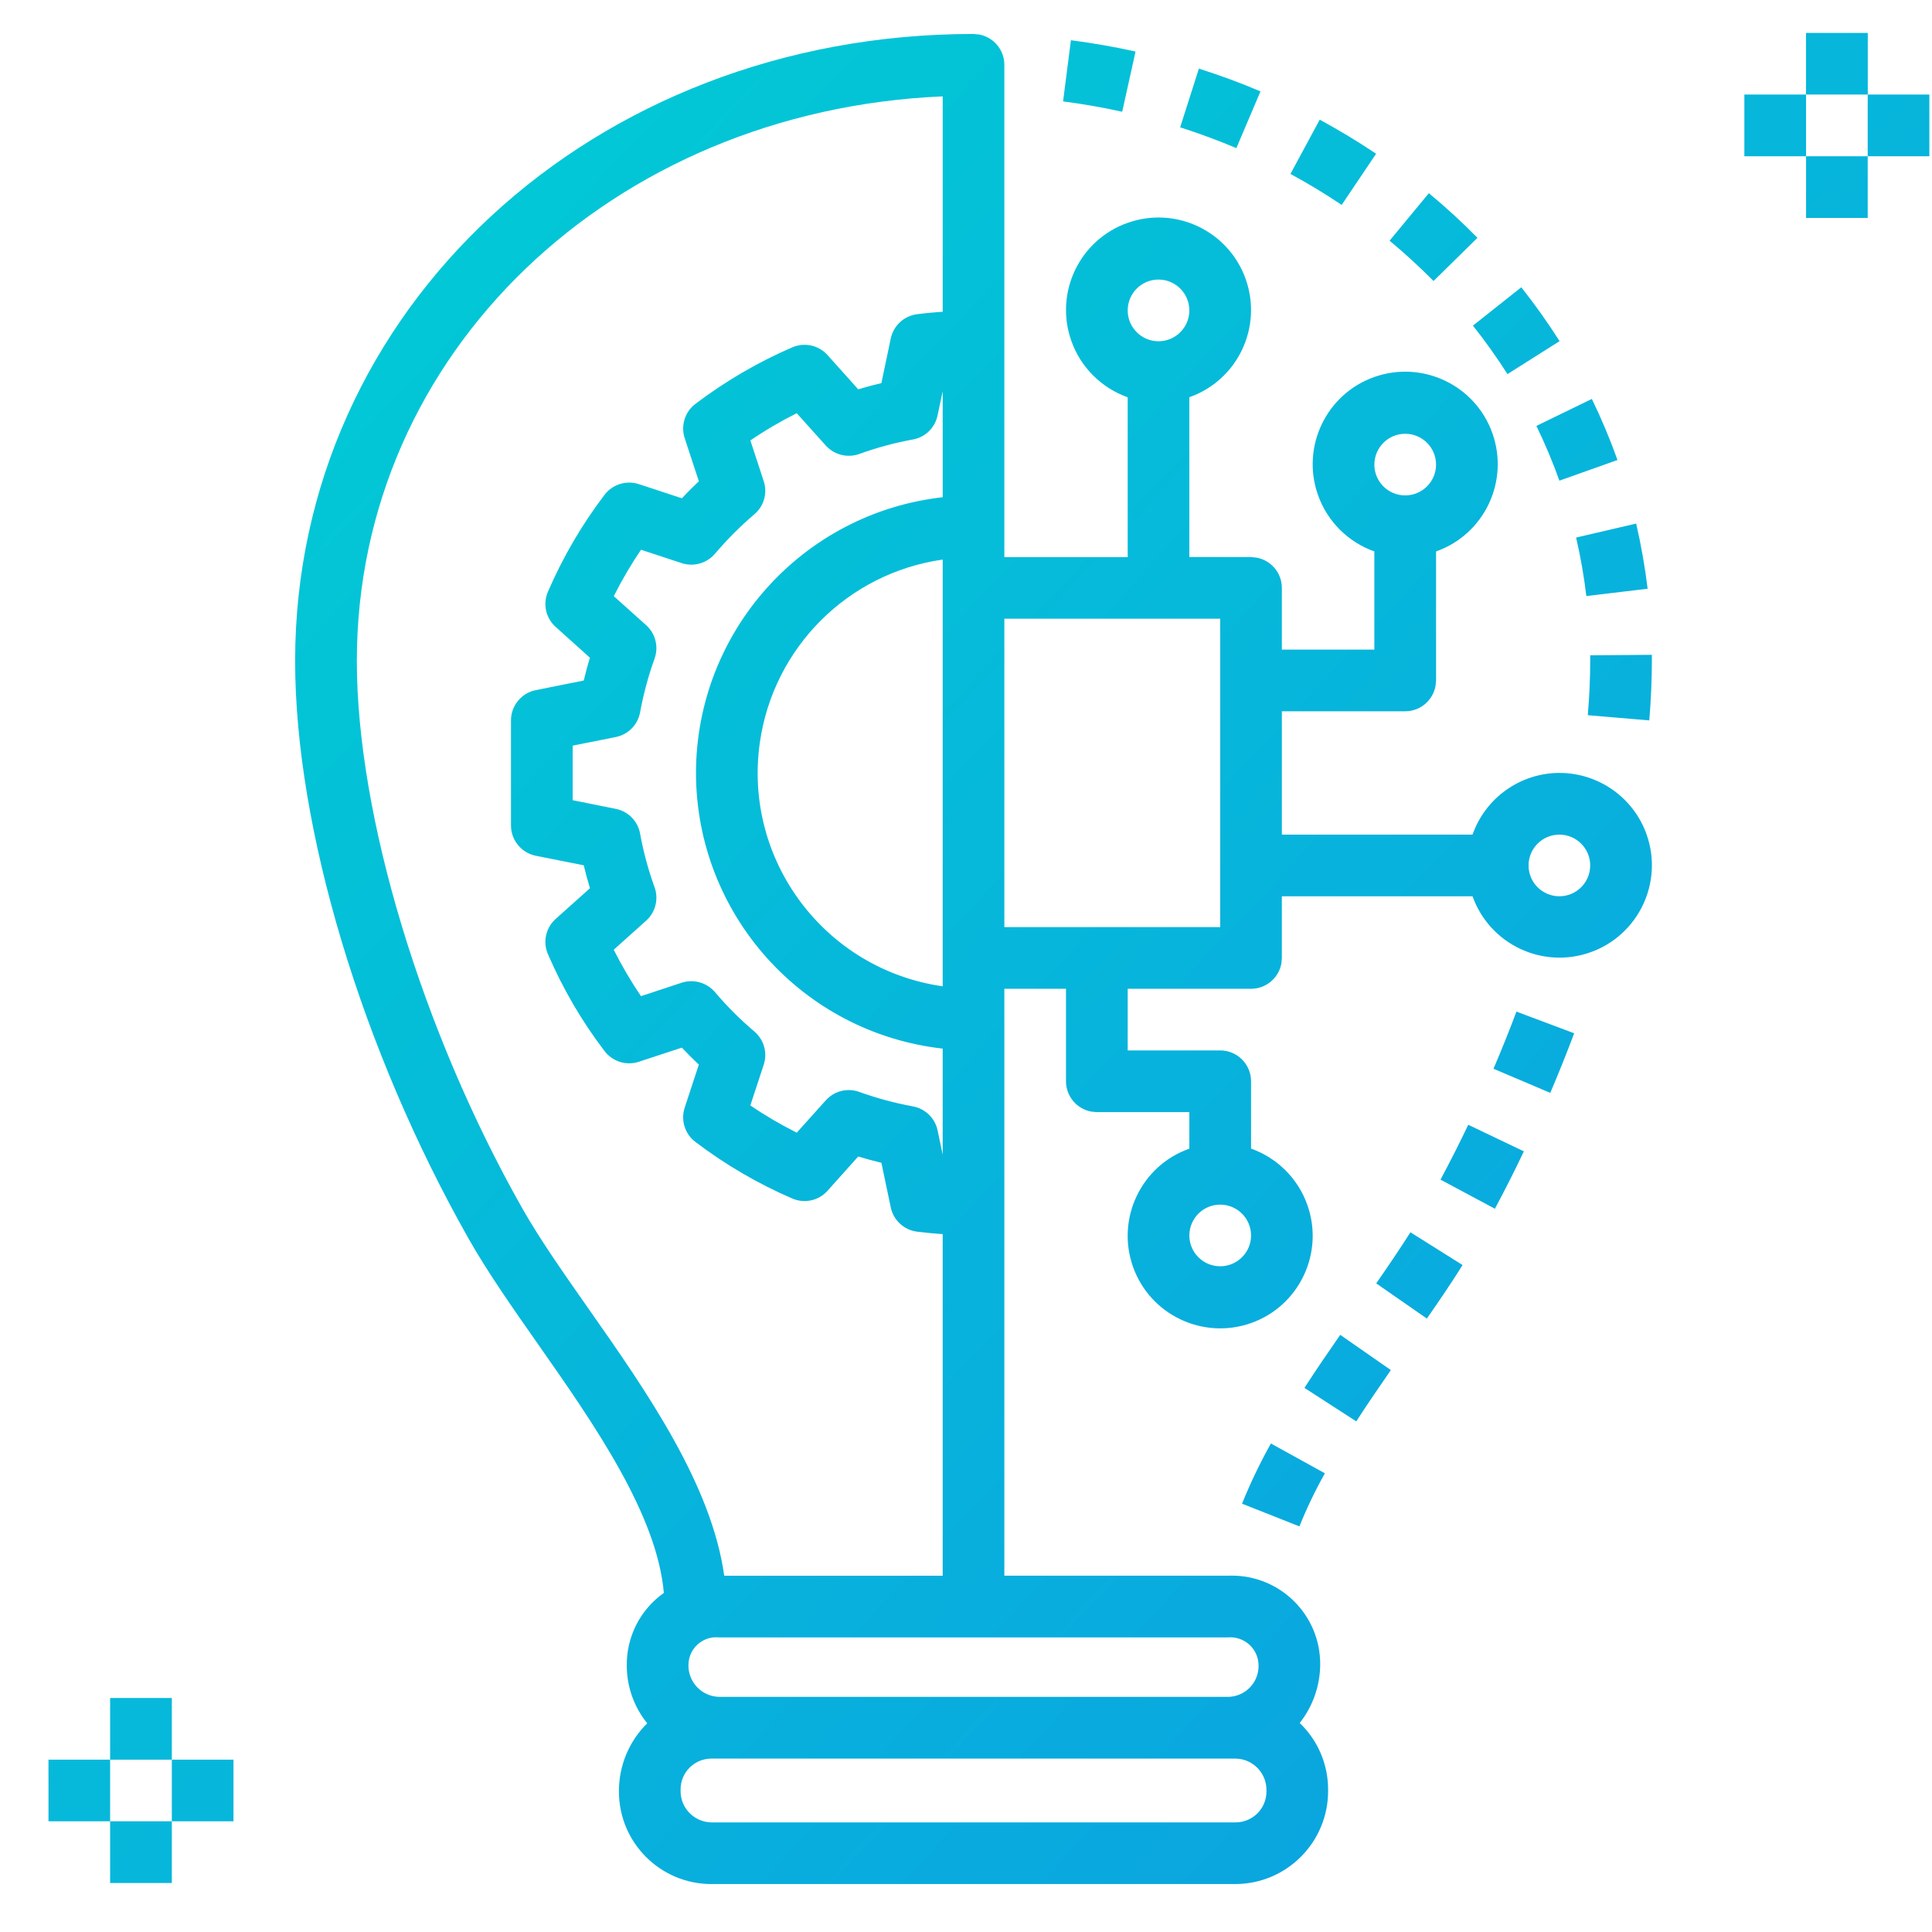 <svg xmlns="http://www.w3.org/2000/svg" width="33" height="33" viewBox="0 0 33 33">
    <defs>
        <linearGradient id="prefix__a" x1="100%" x2="0%" y1="98.431%" y2="1.569%">
            <stop offset="0%" stop-color="#0C9EE2"/>
            <stop offset="100%" stop-color="#00D0D3"/>
        </linearGradient>
    </defs>
    <path fill="url(#prefix__a)" d="M37.29.019l.095.008c.246.045.432.26.432.518v8.409h2.107v-2.73c-.45-.16-.804-.514-.963-.964-.291-.823.14-1.726.963-2.016.823-.291 1.725.14 2.016.963.291.823-.14 1.725-.963 2.016v2.73h1.054l.094.01c.246.044.432.259.432.517v1.054h1.58V8.857c-.45-.16-.804-.514-.963-.964-.29-.822.14-1.725.963-2.016.823-.29 1.726.14 2.017.963.29.823-.14 1.726-.963 2.017v2.203l-.009.095c-.045.246-.26.432-.518.432h-2.107v2.107h3.257c.222-.63.816-1.052 1.483-1.054.668 0 1.265.419 1.489 1.048.292.82-.136 1.723-.956 2.015-.821.293-1.723-.135-2.016-.956h-3.257V15.8l-.008.095c-.045.246-.26.432-.518.432h-2.107v1.053h1.58c.29 0 .527.236.527.527v1.15c.45.16.803.514.962.963.291.823-.14 1.726-.962 2.017-.823.29-1.726-.14-2.017-.963-.29-.823.14-1.726.963-2.016v-.624h-1.58l-.095-.009c-.245-.044-.432-.26-.432-.518v-1.58h-1.053v10.025h3.815l.067-.001c.834-.002 1.512.673 1.513 1.507 0 .367-.123.722-.35 1.01.31.296.485.706.485 1.134v.017c.006.879-.702 1.595-1.58 1.6h-8.953c-.873 0-1.58-.707-1.58-1.58-.003-.438.171-.858.483-1.166-.224-.276-.347-.621-.349-.977-.009-.496.228-.964.633-1.25-.116-1.334-1.18-2.867-2.136-4.23-.452-.645-.879-1.254-1.206-1.833-1.823-3.226-2.956-7.003-2.956-9.855 0-6.005 5.09-10.71 11.587-10.71zM23.597 30.547v1.054h-1.054v-1.054h1.054zm18.17-1.071h-8.953c-.291 0-.527.236-.527.526v.019c-.006.296.23.54.527.545h8.953c.29 0 .527-.236.527-.527v-.018c.005-.296-.23-.54-.527-.545zm-19.224.018v1.053H21.49v-1.053h1.053zm2.107 0v1.053h-1.053v-1.053h1.053zm-1.053-1.053v1.053h-1.054v-1.053h1.054zm9.32-1.037c-.262-.012-.484.192-.495.454l-.001.019c-.005.296.231.54.527.545h8.684c.291 0 .527-.236.527-.526 0-.018 0-.036-.002-.054-.024-.265-.26-.46-.525-.436h-8.684l-.03-.002zm3.847-26.32c-5.653.243-10.007 4.391-10.007 9.644 0 2.64 1.106 6.306 2.819 9.337.302.535.715 1.123 1.152 1.746.989 1.41 2.088 2.99 2.304 4.542h3.732v-5.835c-.14-.01-.283-.023-.436-.042-.223-.027-.405-.194-.451-.414l-.16-.763c-.133-.031-.264-.067-.396-.107l-.525.586c-.15.168-.391.221-.598.133-.59-.254-1.147-.58-1.658-.968-.18-.136-.253-.371-.183-.585l.242-.736c-.1-.093-.196-.19-.29-.29l-.736.242c-.214.07-.449-.004-.585-.183-.39-.511-.714-1.068-.968-1.658-.089-.207-.035-.448.133-.599l.586-.524c-.04-.13-.075-.261-.106-.392l-.82-.163c-.245-.05-.423-.266-.423-.517v-1.796c0-.25.178-.467.424-.516l.819-.164c.03-.13.066-.26.105-.39l-.585-.526c-.168-.15-.222-.39-.133-.598.254-.59.58-1.147.968-1.658.136-.179.37-.252.585-.183l.736.242c.093-.1.19-.197.29-.29l-.242-.737c-.07-.214.004-.45.183-.585.512-.388 1.068-.713 1.657-.967.208-.089.449-.035.6.133l.524.585c.132-.04.263-.075.396-.106l.16-.763c.047-.22.228-.387.452-.414.152-.02.295-.032.435-.042zm5.606 23.01l.922.509c-.164.293-.31.596-.435.907l-.98-.388c.143-.353.307-.696.493-1.028zm1.184-1.856l.865.602c-.2.288-.4.58-.591.876l-.885-.572c.198-.306.404-.608.611-.906zm1.199-1.752l.891.56c-.185.296-.392.6-.61.914l-.865-.601c.208-.3.406-.591.584-.873zm-3.25-.472c-.29 0-.526.236-.526.527 0 .29.236.526.527.526.29 0 .527-.236.527-.526 0-.291-.236-.527-.527-.527zm4.238-1.364l.95.454c-.157.33-.322.657-.495.98l-.929-.497c.165-.309.323-.62.474-.937zM36.764 6.12l-.088.415c-.044.21-.21.372-.422.41-.312.057-.619.14-.917.248-.202.071-.427.014-.57-.145l-.496-.552c-.274.137-.539.292-.792.465l.228.696c.067.203.004.427-.16.565-.242.207-.468.433-.674.676-.14.162-.362.225-.566.159l-.696-.229c-.172.254-.328.519-.465.793l.552.495c.16.143.217.369.145.57-.108.3-.19.606-.248.919-.038.212-.203.38-.415.422l-.736.147v.932l.736.148c.212.042.377.21.415.422.057.312.14.62.248.918.072.202.015.427-.145.57l-.553.496c.138.274.293.54.466.793l.696-.23c.203-.065.427-.002.566.16.206.243.431.468.674.674.164.139.227.363.16.567l-.229.696c.254.172.519.328.793.465l.496-.552c.1-.112.242-.176.392-.176.06 0 .12.01.178.031.298.108.605.19.918.248.21.038.378.2.422.41l.087.415v-1.812c-2.398-.27-4.21-2.296-4.214-4.709.004-2.412 1.816-4.438 4.214-4.709v-1.81zm9.8 10.597l.986.37c-.128.341-.264.68-.408 1.018l-.97-.412c.139-.324.27-.65.392-.976zm-9.8-7.721c-1.62.231-2.891 1.503-3.123 3.123-.288 2.012 1.11 3.878 3.123 4.166zm4.74 1.01h-3.687v5.268h3.687v-5.267zm5.793 3.688c-.29 0-.526.236-.526.526 0 .291.235.527.526.527.291 0 .527-.236.527-.527 0-.29-.236-.526-.527-.526zm1.58-3.071v.105c0 .323-.015.665-.044 1.015l-1.05-.089c.027-.32.041-.633.041-.926v-.097l1.053-.008zm-.268-2.242c.085.367.15.739.196 1.113l-1.047.125c-.04-.336-.098-.67-.175-.999zm-3.945-1.534c-.29 0-.526.236-.527.527 0 .29.236.526.527.526.29 0 .527-.236.527-.526 0-.291-.236-.527-.527-.527zm3.188-.595c.165.34.311.688.438 1.043l-.992.353c-.114-.318-.245-.63-.393-.935zm-1.205-1.907c.234.295.452.603.654.92l-.89.563c-.182-.286-.379-.562-.59-.828zm-6.197-.132c-.29 0-.526.236-.526.527 0 .291.236.527.526.527.291 0 .527-.236.527-.527 0-.29-.236-.527-.527-.527zm4.618-1.475c.29.24.567.494.83.762l-.75.738c-.239-.242-.49-.472-.751-.689zm7.496-.631V3.16h-1.053V2.107h1.053zm-9.36-.625c.331.18.655.375.963.582l-.588.874c-.28-.188-.574-.366-.875-.529zm10.413-.429v1.054h-1.053V1.053h1.053zm-2.106 0v1.054h-1.054V1.053h1.054zM41.14.61c.358.114.713.244 1.052.389l-.412.969c-.309-.131-.632-.25-.96-.355zM38.954.125c.37.048.742.113 1.104.193l-.228 1.029c-.331-.074-.671-.133-1.01-.177zM52.565 0v1.053H51.51V0h1.053z" transform="translate(-20.662 .562)"/>
</svg>
